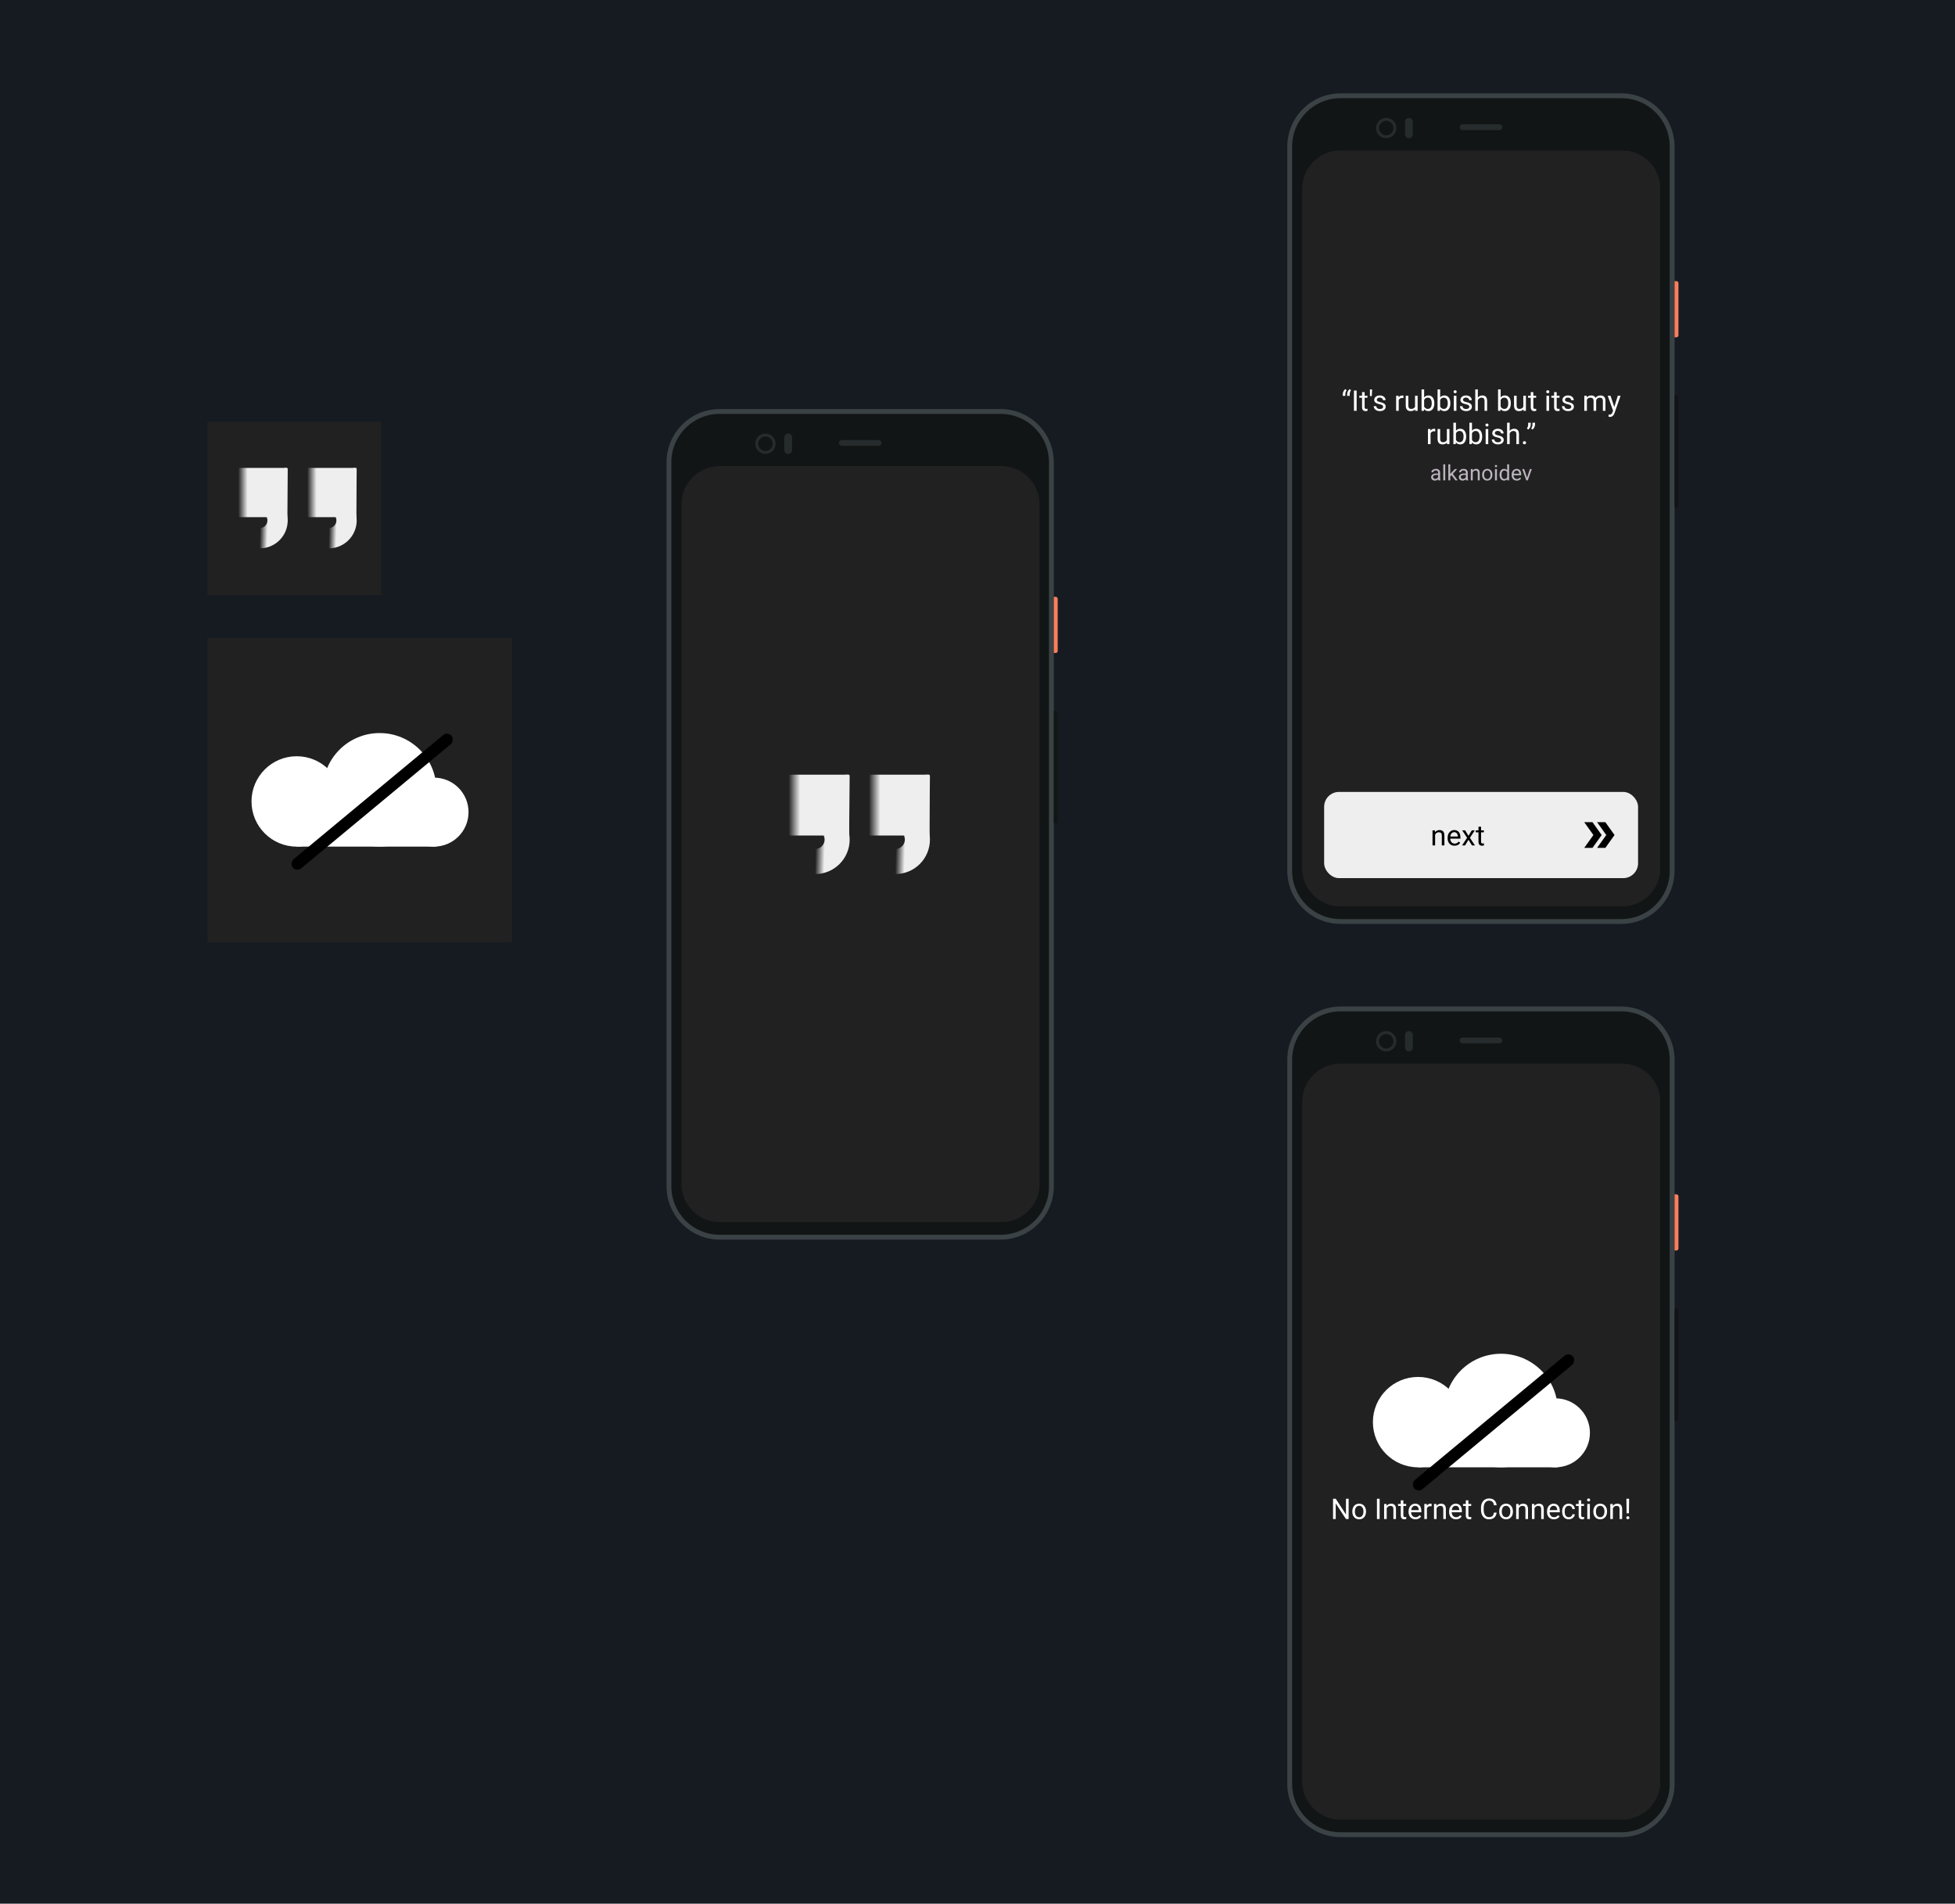 <svg width="3288" height="3202" viewBox="0 0 3288 3202" fill="none" xmlns="http://www.w3.org/2000/svg">
<rect width="3288" height="3202" fill="#161B22"/>
<rect width="512" height="512" transform="translate(349 1073)" fill="#212121"/>
<circle cx="638.5" cy="1328.5" r="95.5" fill="white"/>
<circle cx="730" cy="1366" r="58" fill="white"/>
<circle cx="499" cy="1348" r="76" fill="white"/>
<rect x="499" y="1329" width="235" height="95" fill="white"/>
<rect x="753.023" y="1230" width="20" height="347" rx="10" transform="rotate(50.311 753.023 1230)" fill="black"/>
<rect width="292" height="292" transform="translate(349 709)" fill="#212121"/>
<path d="M401.047 789C401.047 787.895 401.943 787 403.047 787H481.884C482.995 787 483.894 787.906 483.884 789.018L483.18 867.872C483.17 868.97 482.277 869.854 481.18 869.854H403.047C401.943 869.854 401.047 868.959 401.047 867.854V789Z" fill="url(#paint0_linear)"/>
<path d="M436.951 830.427C436.951 829.323 437.847 828.423 438.95 828.47C444.433 828.703 449.838 829.897 454.918 832.001C460.615 834.361 465.79 837.819 470.15 842.179C474.51 846.539 477.968 851.714 480.328 857.411C482.687 863.107 483.902 869.212 483.902 875.378C483.902 881.544 482.687 887.649 480.328 893.345C477.968 899.042 474.51 904.218 470.15 908.577C465.79 912.937 460.614 916.396 454.918 918.755C449.838 920.859 444.433 922.053 438.95 922.286C437.847 922.333 436.951 921.433 436.951 920.329L436.951 890.188C436.951 889.083 437.852 888.204 438.943 888.032C439.939 887.875 440.916 887.601 441.853 887.213C443.407 886.569 444.819 885.625 446.009 884.436C447.198 883.246 448.142 881.834 448.785 880.28C449.429 878.726 449.761 877.06 449.761 875.378C449.761 873.696 449.429 872.03 448.785 870.476C448.142 868.922 447.198 867.51 446.009 866.32C444.819 865.131 443.407 864.187 441.853 863.543C440.916 863.156 439.939 862.881 438.943 862.724C437.852 862.552 436.951 861.673 436.951 860.568V830.427Z" fill="url(#paint1_linear)"/>
<path d="M482.521 787V875.378" stroke="#EEEEEE"/>
<line x1="481.14" y1="787.5" x2="478.378" y2="787.5" stroke="#EEEEEE"/>
<path d="M517.043 789C517.043 787.895 517.939 787 519.043 787H597.88C598.992 787 599.89 787.906 599.88 789.018L599.176 867.872C599.166 868.97 598.274 869.854 597.176 869.854H519.043C517.939 869.854 517.043 868.959 517.043 867.854V789Z" fill="url(#paint2_linear)"/>
<path d="M552.947 830.427C552.947 829.323 553.843 828.423 554.947 828.47C560.43 828.703 565.835 829.897 570.915 832.001C576.611 834.361 581.787 837.819 586.146 842.179C590.506 846.539 593.965 851.714 596.324 857.411C598.684 863.107 599.898 869.212 599.898 875.378C599.898 881.544 598.684 887.649 596.324 893.345C593.965 899.042 590.506 904.218 586.146 908.577C581.787 912.937 576.611 916.396 570.914 918.755C565.835 920.859 560.43 922.053 554.947 922.286C553.843 922.333 552.947 921.433 552.947 920.329L552.947 890.188C552.947 889.083 553.848 888.204 554.939 888.032C555.936 887.875 556.913 887.601 557.849 887.213C559.403 886.569 560.815 885.625 562.005 884.436C563.194 883.246 564.138 881.834 564.782 880.28C565.426 878.726 565.757 877.06 565.757 875.378C565.757 873.696 565.426 872.03 564.782 870.476C564.138 868.922 563.194 867.51 562.005 866.32C560.816 865.131 559.403 864.187 557.849 863.543C556.913 863.156 555.936 862.881 554.939 862.724C553.848 862.552 552.947 861.673 552.947 860.568V830.427Z" fill="url(#paint3_linear)"/>
<path d="M598.517 787V875.378" stroke="#EEEEEE"/>
<line x1="597.136" y1="787.5" x2="594.374" y2="787.5" stroke="#EEEEEE"/>
<path d="M1121 777.747C1121 728.181 1161.15 688 1210.67 688H1682.7C1732.23 688 1772.37 728.181 1772.37 777.747V1995.25C1772.37 2044.82 1732.23 2085 1682.7 2085H1210.67C1161.15 2085 1121 2044.82 1121 1995.25V777.747Z" fill="#3A4245"/>
<path d="M1129.14 777.459C1129.14 732.549 1165.54 696.141 1210.43 696.141H1682.94C1727.83 696.141 1764.23 732.549 1764.23 777.459V1995.54C1764.23 2040.45 1727.83 2076.86 1682.94 2076.86H1210.43C1165.54 2076.86 1129.14 2040.45 1129.14 1995.54V777.459Z" fill="#121515"/>
<path fill-rule="evenodd" clip-rule="evenodd" d="M1410.86 744.987C1410.86 742.289 1413.1 740.103 1415.86 740.103H1477.51C1480.27 740.103 1482.51 742.289 1482.51 744.987C1482.51 747.685 1480.27 749.872 1477.51 749.872H1415.86C1413.1 749.872 1410.86 747.685 1410.86 744.987Z" fill="#262C2D"/>
<path d="M1319.1 735.777C1319.1 732.176 1322.02 729.257 1325.62 729.257C1329.21 729.257 1332.13 732.176 1332.13 735.777V756.966C1332.13 760.567 1329.21 763.486 1325.62 763.486C1322.02 763.486 1319.1 760.567 1319.1 756.966V735.777Z" fill="#262C2D"/>
<path d="M1304.45 746.372C1304.45 755.824 1296.8 763.486 1287.36 763.486C1277.92 763.486 1270.27 755.824 1270.27 746.372C1270.27 736.919 1277.92 729.257 1287.36 729.257C1296.8 729.257 1304.45 736.919 1304.45 746.372Z" fill="#262C2D"/>
<path d="M1299.57 746.372C1299.57 753.123 1294.1 758.596 1287.36 758.596C1280.62 758.596 1275.15 753.123 1275.15 746.372C1275.15 739.62 1280.62 734.147 1287.36 734.147C1294.1 734.147 1299.57 739.62 1299.57 746.372Z" fill="#121515"/>
<path d="M1772.37 1196H1775.63C1777.43 1196 1778.89 1197.51 1778.89 1199.37V1381.5C1778.89 1383.36 1777.43 1384.87 1775.63 1384.87H1772.37V1196Z" fill="#121515"/>
<path d="M1772.37 1003.87H1775.63C1777.43 1003.87 1778.89 1005.38 1778.89 1007.24V1094.93C1778.89 1096.8 1777.43 1098.31 1775.63 1098.31H1772.37V1003.87Z" fill="#FB7E5C"/>
<mask id="mask0" mask-type="alpha" maskUnits="userSpaceOnUse" x="1146" y="784" width="603" height="1272">
<path d="M1146 848.515C1146 812.884 1174.88 784 1210.49 784H1684.02C1719.64 784 1748.52 812.884 1748.52 848.515V1991.11C1748.52 2026.74 1719.64 2055.63 1684.02 2055.63H1210.49C1174.88 2055.63 1146 2026.74 1146 1991.11V848.515Z" fill="white"/>
</mask>
<g mask="url(#mask0)">
<rect x="1146" y="784" width="602.519" height="1271.63" fill="#212121"/>
</g>
<g clip-path="url(#clip0)">
<rect width="283" height="167" transform="translate(1306 1303)" fill="#212121"/>
<path d="M1326.65 1305C1326.65 1303.9 1327.54 1303 1328.65 1303H1426.98C1428.09 1303 1428.99 1303.91 1428.98 1305.02L1428.1 1403.37C1428.09 1404.47 1427.2 1405.35 1426.1 1405.35H1328.65C1327.54 1405.35 1326.65 1404.46 1326.65 1403.35V1305Z" fill="url(#paint4_linear)"/>
<path d="M1371 1356.18C1371 1355.07 1371.9 1354.17 1373 1354.21C1379.93 1354.45 1386.78 1355.93 1393.2 1358.59C1400.23 1361.51 1406.63 1365.78 1412.01 1371.16C1417.4 1376.55 1421.67 1382.94 1424.59 1389.98C1427.5 1397.02 1429 1404.56 1429 1412.18C1429 1419.79 1427.5 1427.34 1424.58 1434.37C1421.67 1441.41 1417.4 1447.8 1412.01 1453.19C1406.63 1458.57 1400.23 1462.85 1393.2 1465.76C1386.78 1468.42 1379.93 1469.9 1373 1470.14C1371.9 1470.18 1371 1469.28 1371 1468.18L1371 1430C1371 1428.9 1371.9 1428.01 1372.99 1427.87C1374.39 1427.7 1375.75 1427.34 1377.06 1426.8C1378.98 1426 1380.72 1424.84 1382.19 1423.37C1383.66 1421.9 1384.82 1420.15 1385.62 1418.23C1386.41 1416.31 1386.82 1414.25 1386.82 1412.18C1386.82 1410.1 1386.41 1408.04 1385.62 1406.12C1384.82 1404.2 1383.66 1402.46 1382.19 1400.99C1380.72 1399.52 1378.98 1398.35 1377.06 1397.56C1375.75 1397.02 1374.39 1396.66 1372.99 1396.48C1371.9 1396.34 1371 1395.46 1371 1394.35V1356.18Z" fill="url(#paint5_linear)"/>
<path d="M1427.29 1303L1427.68 1412.41" stroke="#EEEEEE"/>
<line x1="1425.59" y1="1303.5" x2="1422.18" y2="1303.5" stroke="#EEEEEE"/>
<path d="M1461.65 1305C1461.65 1303.9 1462.54 1303 1463.65 1303H1561.98C1563.09 1303 1563.99 1303.91 1563.98 1305.02L1563.1 1403.37C1563.09 1404.47 1562.2 1405.35 1561.1 1405.35H1463.65C1462.54 1405.35 1461.65 1404.46 1461.65 1403.35V1305Z" fill="url(#paint6_linear)"/>
<path d="M1506 1356.18C1506 1355.07 1506.9 1354.17 1508 1354.21C1514.93 1354.45 1521.78 1355.93 1528.2 1358.59C1535.23 1361.51 1541.63 1365.78 1547.01 1371.16C1552.4 1376.55 1556.67 1382.94 1559.59 1389.98C1562.5 1397.02 1564 1404.56 1564 1412.18C1564 1419.79 1562.5 1427.34 1559.58 1434.37C1556.67 1441.41 1552.4 1447.8 1547.01 1453.19C1541.63 1458.57 1535.23 1462.85 1528.2 1465.76C1521.78 1468.42 1514.93 1469.9 1508 1470.14C1506.9 1470.18 1506 1469.28 1506 1468.18L1506 1430C1506 1428.9 1506.9 1428.01 1507.99 1427.87C1509.39 1427.7 1510.75 1427.34 1512.06 1426.8C1513.98 1426 1515.72 1424.84 1517.19 1423.37C1518.66 1421.9 1519.82 1420.15 1520.62 1418.23C1521.41 1416.31 1521.82 1414.25 1521.82 1412.18C1521.82 1410.1 1521.41 1408.04 1520.62 1406.12C1519.82 1404.2 1518.66 1402.46 1517.19 1400.99C1515.72 1399.52 1513.98 1398.35 1512.06 1397.56C1510.75 1397.02 1509.39 1396.66 1507.99 1396.48C1506.9 1396.34 1506 1395.46 1506 1394.35V1356.18Z" fill="url(#paint7_linear)"/>
<path d="M1562.29 1303L1562.68 1412.41" stroke="#EEEEEE"/>
<line x1="1560.59" y1="1303.5" x2="1557.18" y2="1303.5" stroke="#EEEEEE"/>
</g>
<path d="M2165 1782.75C2165 1733.18 2205.15 1693 2254.67 1693H2726.7C2776.23 1693 2816.37 1733.18 2816.37 1782.75V3000.25C2816.37 3049.82 2776.23 3090 2726.7 3090H2254.67C2205.15 3090 2165 3049.82 2165 3000.25V1782.75Z" fill="#3A4245"/>
<path d="M2173.14 1782.46C2173.14 1737.55 2209.54 1701.14 2254.43 1701.14H2726.94C2771.83 1701.14 2808.23 1737.55 2808.23 1782.46V3000.54C2808.23 3045.45 2771.83 3081.86 2726.94 3081.86H2254.43C2209.54 3081.86 2173.14 3045.45 2173.14 3000.54V1782.46Z" fill="#121515"/>
<path fill-rule="evenodd" clip-rule="evenodd" d="M2454.86 1749.99C2454.86 1747.29 2457.1 1745.1 2459.86 1745.1H2521.51C2524.27 1745.1 2526.51 1747.29 2526.51 1749.99V1749.99C2526.51 1752.68 2524.27 1754.87 2521.51 1754.87H2459.86C2457.1 1754.87 2454.86 1752.68 2454.86 1749.99V1749.99Z" fill="#262C2D"/>
<path d="M2363.1 1740.78C2363.1 1737.18 2366.02 1734.26 2369.62 1734.26V1734.26C2373.21 1734.26 2376.13 1737.18 2376.13 1740.78V1761.97C2376.13 1765.57 2373.21 1768.49 2369.62 1768.49V1768.49C2366.02 1768.49 2363.1 1765.57 2363.1 1761.97V1740.78Z" fill="#262C2D"/>
<path d="M2348.45 1751.37C2348.45 1760.82 2340.8 1768.49 2331.36 1768.49C2321.92 1768.49 2314.27 1760.82 2314.27 1751.37C2314.27 1741.92 2321.92 1734.26 2331.36 1734.26C2340.8 1734.26 2348.45 1741.92 2348.45 1751.37Z" fill="#262C2D"/>
<path d="M2343.57 1751.37C2343.57 1758.12 2338.1 1763.6 2331.36 1763.6C2324.62 1763.6 2319.15 1758.12 2319.15 1751.37C2319.15 1744.62 2324.62 1739.15 2331.36 1739.15C2338.1 1739.15 2343.57 1744.62 2343.57 1751.37Z" fill="#121515"/>
<path d="M2816.37 2201H2819.63C2821.43 2201 2822.89 2202.51 2822.89 2204.37V2386.5C2822.89 2388.36 2821.43 2389.87 2819.63 2389.87H2816.37V2201Z" fill="#121515"/>
<path d="M2816.37 2008.87H2819.63C2821.43 2008.87 2822.89 2010.38 2822.89 2012.24V2099.94C2822.89 2101.8 2821.43 2103.31 2819.63 2103.31H2816.37V2008.87Z" fill="#FB7E5C"/>
<mask id="mask1" mask-type="alpha" maskUnits="userSpaceOnUse" x="2190" y="1789" width="603" height="1272">
<path d="M2190 1853.52C2190 1817.88 2218.88 1789 2254.49 1789H2728.02C2763.64 1789 2792.52 1817.88 2792.52 1853.52V2996.11C2792.52 3031.74 2763.64 3060.63 2728.02 3060.63H2254.49C2218.88 3060.63 2190 3031.74 2190 2996.11V1853.52Z" fill="white"/>
</mask>
<g mask="url(#mask1)">
<rect x="2190" y="1789" width="602.519" height="1271.63" fill="#212121"/>
</g>
<circle cx="2524.5" cy="2372.5" r="95.5" fill="white"/>
<circle cx="2616" cy="2410" r="58" fill="white"/>
<circle cx="2385" cy="2392" r="76" fill="white"/>
<rect x="2385" y="2373" width="235" height="95" fill="white"/>
<rect x="2639.02" y="2274" width="20" height="347" rx="10" transform="rotate(50.311 2639.02 2274)" fill="black"/>
<path d="M2268.19 2555H2263.66L2246.48 2528.7V2555H2241.96V2520.88H2246.48L2263.71 2547.29V2520.88H2268.19V2555ZM2274.35 2542.09C2274.35 2539.6 2274.84 2537.37 2275.8 2535.38C2276.79 2533.4 2278.15 2531.87 2279.88 2530.79C2281.63 2529.71 2283.62 2529.17 2285.86 2529.17C2289.31 2529.17 2292.1 2530.37 2294.23 2532.76C2296.37 2535.15 2297.44 2538.33 2297.44 2542.3V2542.6C2297.44 2545.07 2296.96 2547.29 2296.01 2549.26C2295.07 2551.21 2293.72 2552.73 2291.95 2553.83C2290.2 2554.92 2288.19 2555.47 2285.91 2555.47C2282.47 2555.47 2279.68 2554.27 2277.54 2551.88C2275.41 2549.49 2274.35 2546.33 2274.35 2542.39V2542.09ZM2278.71 2542.6C2278.71 2545.41 2279.36 2547.67 2280.66 2549.38C2281.97 2551.08 2283.72 2551.93 2285.91 2551.93C2288.11 2551.93 2289.86 2551.07 2291.16 2549.35C2292.45 2547.62 2293.1 2545.2 2293.1 2542.09C2293.1 2539.3 2292.44 2537.05 2291.11 2535.34C2289.8 2533.6 2288.05 2532.73 2285.86 2532.73C2283.72 2532.73 2281.99 2533.59 2280.68 2535.29C2279.37 2536.99 2278.71 2539.43 2278.71 2542.6ZM2320.29 2555H2315.79V2520.88H2320.29V2555ZM2331.96 2529.64L2332.1 2532.83C2334.04 2530.39 2336.57 2529.17 2339.7 2529.17C2345.05 2529.17 2347.76 2532.2 2347.8 2538.24V2555H2343.47V2538.22C2343.45 2536.39 2343.03 2535.04 2342.2 2534.16C2341.39 2533.29 2340.12 2532.85 2338.38 2532.85C2336.98 2532.85 2335.74 2533.23 2334.68 2533.98C2333.62 2534.73 2332.79 2535.71 2332.2 2536.93V2555H2327.86V2529.64H2331.96ZM2360.23 2523.5V2529.64H2364.96V2532.99H2360.23V2548.72C2360.23 2549.73 2360.44 2550.5 2360.86 2551.02C2361.28 2551.52 2362 2551.77 2363.02 2551.77C2363.52 2551.77 2364.2 2551.67 2365.08 2551.48V2555C2363.94 2555.31 2362.83 2555.47 2361.75 2555.47C2359.81 2555.47 2358.35 2554.88 2357.37 2553.71C2356.38 2552.54 2355.89 2550.88 2355.89 2548.72V2532.99H2351.27V2529.64H2355.89V2523.5H2360.23ZM2380.57 2555.47C2377.13 2555.47 2374.34 2554.34 2372.18 2552.09C2370.02 2549.83 2368.95 2546.8 2368.95 2543.02V2542.23C2368.95 2539.71 2369.42 2537.47 2370.38 2535.5C2371.34 2533.52 2372.69 2531.97 2374.41 2530.86C2376.14 2529.73 2378.02 2529.17 2380.03 2529.17C2383.33 2529.17 2385.89 2530.26 2387.72 2532.43C2389.55 2534.6 2390.46 2537.71 2390.46 2541.76V2543.56H2373.28C2373.34 2546.06 2374.07 2548.09 2375.46 2549.63C2376.87 2551.16 2378.65 2551.93 2380.8 2551.93C2382.34 2551.93 2383.63 2551.62 2384.7 2550.99C2385.76 2550.37 2386.69 2549.54 2387.48 2548.51L2390.13 2550.57C2388.01 2553.84 2384.82 2555.47 2380.57 2555.47ZM2380.03 2532.73C2378.28 2532.73 2376.81 2533.38 2375.62 2534.66C2374.44 2535.92 2373.7 2537.7 2373.42 2540H2386.12V2539.67C2386 2537.47 2385.41 2535.77 2384.34 2534.56C2383.28 2533.34 2381.84 2532.73 2380.03 2532.73ZM2407.76 2533.53C2407.1 2533.42 2406.39 2533.37 2405.62 2533.37C2402.78 2533.37 2400.85 2534.58 2399.84 2537V2555H2395.5V2529.64H2399.72L2399.79 2532.57C2401.21 2530.3 2403.23 2529.17 2405.84 2529.17C2406.68 2529.17 2407.32 2529.28 2407.76 2529.5V2533.53ZM2415.87 2529.64L2416.01 2532.83C2417.95 2530.39 2420.48 2529.17 2423.6 2529.17C2428.96 2529.17 2431.66 2532.2 2431.71 2538.24V2555H2427.38V2538.22C2427.36 2536.39 2426.94 2535.04 2426.11 2534.16C2425.3 2533.29 2424.02 2532.85 2422.29 2532.85C2420.88 2532.85 2419.65 2533.23 2418.59 2533.98C2417.52 2534.73 2416.7 2535.71 2416.1 2536.93V2555H2411.77V2529.64H2415.87ZM2448.77 2555.47C2445.34 2555.47 2442.54 2554.34 2440.38 2552.09C2438.23 2549.83 2437.15 2546.8 2437.15 2543.02V2542.23C2437.15 2539.71 2437.62 2537.47 2438.58 2535.5C2439.55 2533.52 2440.89 2531.97 2442.61 2530.86C2444.34 2529.73 2446.22 2529.17 2448.23 2529.17C2451.53 2529.17 2454.09 2530.26 2455.92 2532.43C2457.75 2534.6 2458.66 2537.71 2458.66 2541.76V2543.56H2441.48C2441.55 2546.06 2442.27 2548.09 2443.66 2549.63C2445.07 2551.16 2446.85 2551.93 2449.01 2551.93C2450.54 2551.93 2451.84 2551.62 2452.9 2550.99C2453.96 2550.37 2454.89 2549.54 2455.69 2548.51L2458.34 2550.57C2456.21 2553.84 2453.02 2555.47 2448.77 2555.47ZM2448.23 2532.73C2446.48 2532.73 2445.02 2533.38 2443.83 2534.66C2442.64 2535.92 2441.91 2537.7 2441.62 2540H2454.33V2539.67C2454.2 2537.47 2453.61 2535.77 2452.55 2534.56C2451.48 2533.34 2450.05 2532.73 2448.23 2532.73ZM2469.59 2523.5V2529.64H2474.32V2532.99H2469.59V2548.72C2469.59 2549.73 2469.8 2550.5 2470.22 2551.02C2470.64 2551.52 2471.36 2551.77 2472.38 2551.77C2472.88 2551.77 2473.56 2551.67 2474.44 2551.48V2555C2473.3 2555.31 2472.19 2555.47 2471.11 2555.47C2469.17 2555.47 2467.71 2554.88 2466.73 2553.71C2465.74 2552.54 2465.25 2550.88 2465.25 2548.72V2532.99H2460.63V2529.64H2465.25V2523.5H2469.59ZM2517.09 2544.17C2516.67 2547.78 2515.34 2550.57 2513.09 2552.54C2510.85 2554.49 2507.88 2555.47 2504.16 2555.47C2500.12 2555.47 2496.89 2554.02 2494.45 2551.13C2492.03 2548.24 2490.82 2544.38 2490.82 2539.53V2536.25C2490.82 2533.08 2491.38 2530.29 2492.51 2527.88C2493.65 2525.48 2495.26 2523.63 2497.34 2522.35C2499.41 2521.05 2501.82 2520.41 2504.55 2520.41C2508.18 2520.41 2511.09 2521.42 2513.27 2523.45C2515.46 2525.47 2516.73 2528.27 2517.09 2531.84H2512.57C2512.18 2529.12 2511.33 2527.16 2510.02 2525.94C2508.72 2524.72 2506.9 2524.11 2504.55 2524.11C2501.68 2524.11 2499.42 2525.17 2497.78 2527.3C2496.16 2529.42 2495.34 2532.45 2495.34 2536.37V2539.67C2495.34 2543.38 2496.12 2546.32 2497.66 2548.51C2499.21 2550.7 2501.38 2551.79 2504.16 2551.79C2506.66 2551.79 2508.57 2551.23 2509.9 2550.1C2511.24 2548.96 2512.13 2546.98 2512.57 2544.17H2517.09ZM2521.43 2542.09C2521.43 2539.6 2521.91 2537.37 2522.88 2535.38C2523.87 2533.4 2525.23 2531.87 2526.96 2530.79C2528.71 2529.71 2530.7 2529.17 2532.94 2529.17C2536.39 2529.17 2539.18 2530.37 2541.3 2532.76C2543.45 2535.15 2544.52 2538.33 2544.52 2542.3V2542.6C2544.52 2545.07 2544.04 2547.29 2543.09 2549.26C2542.15 2551.21 2540.8 2552.73 2539.03 2553.83C2537.28 2554.92 2535.27 2555.47 2532.98 2555.47C2529.55 2555.47 2526.76 2554.27 2524.62 2551.88C2522.49 2549.49 2521.43 2546.33 2521.43 2542.39V2542.09ZM2525.79 2542.6C2525.79 2545.41 2526.44 2547.67 2527.73 2549.38C2529.05 2551.08 2530.8 2551.93 2532.98 2551.93C2535.19 2551.93 2536.94 2551.07 2538.23 2549.35C2539.53 2547.62 2540.18 2545.2 2540.18 2542.09C2540.18 2539.3 2539.52 2537.05 2538.19 2535.34C2536.88 2533.6 2535.12 2532.73 2532.94 2532.73C2530.8 2532.73 2529.07 2533.59 2527.76 2535.29C2526.45 2536.99 2525.79 2539.43 2525.79 2542.6ZM2554.05 2529.64L2554.2 2532.83C2556.13 2530.39 2558.66 2529.17 2561.79 2529.17C2567.15 2529.17 2569.85 2532.2 2569.9 2538.24V2555H2565.56V2538.22C2565.55 2536.39 2565.12 2535.04 2564.3 2534.16C2563.48 2533.29 2562.21 2532.85 2560.48 2532.85C2559.07 2532.85 2557.84 2533.23 2556.77 2533.98C2555.71 2534.73 2554.88 2535.71 2554.29 2536.93V2555H2549.95V2529.64H2554.05ZM2580.54 2529.64L2580.68 2532.83C2582.62 2530.39 2585.15 2529.17 2588.27 2529.17C2593.63 2529.17 2596.34 2532.2 2596.38 2538.24V2555H2592.05V2538.22C2592.03 2536.39 2591.61 2535.04 2590.78 2534.16C2589.97 2533.29 2588.7 2532.85 2586.96 2532.85C2585.55 2532.85 2584.32 2533.23 2583.26 2533.98C2582.2 2534.73 2581.37 2535.71 2580.77 2536.93V2555H2576.44V2529.64H2580.54ZM2613.45 2555.47C2610.01 2555.47 2607.21 2554.34 2605.05 2552.09C2602.9 2549.83 2601.82 2546.8 2601.82 2543.02V2542.23C2601.82 2539.71 2602.3 2537.47 2603.25 2535.5C2604.22 2533.52 2605.56 2531.97 2607.28 2530.86C2609.02 2529.73 2610.89 2529.17 2612.91 2529.17C2616.2 2529.17 2618.77 2530.26 2620.59 2532.43C2622.42 2534.6 2623.34 2537.71 2623.34 2541.76V2543.56H2606.16C2606.22 2546.06 2606.95 2548.09 2608.34 2549.63C2609.74 2551.16 2611.52 2551.93 2613.68 2551.93C2615.21 2551.93 2616.51 2551.62 2617.57 2550.99C2618.63 2550.37 2619.56 2549.54 2620.36 2548.51L2623.01 2550.57C2620.88 2553.84 2617.7 2555.47 2613.45 2555.47ZM2612.91 2532.73C2611.16 2532.73 2609.69 2533.38 2608.5 2534.66C2607.31 2535.92 2606.58 2537.7 2606.3 2540H2619V2539.67C2618.88 2537.47 2618.28 2535.77 2617.22 2534.56C2616.16 2533.34 2614.72 2532.73 2612.91 2532.73ZM2638.55 2551.93C2640.09 2551.93 2641.45 2551.46 2642.6 2550.52C2643.76 2549.59 2644.4 2548.41 2644.52 2547.01H2648.62C2648.55 2548.46 2648.05 2549.84 2647.12 2551.16C2646.2 2552.47 2644.97 2553.52 2643.42 2554.3C2641.89 2555.08 2640.27 2555.47 2638.55 2555.47C2635.09 2555.47 2632.34 2554.32 2630.3 2552.02C2628.27 2549.71 2627.25 2546.55 2627.25 2542.55V2541.83C2627.25 2539.36 2627.7 2537.16 2628.61 2535.24C2629.52 2533.32 2630.81 2531.83 2632.5 2530.77C2634.2 2529.7 2636.21 2529.17 2638.52 2529.17C2641.37 2529.17 2643.73 2530.02 2645.6 2531.73C2647.49 2533.43 2648.5 2535.64 2648.62 2538.36H2644.52C2644.4 2536.72 2643.77 2535.38 2642.65 2534.33C2641.54 2533.27 2640.16 2532.73 2638.52 2532.73C2636.32 2532.73 2634.61 2533.53 2633.39 2535.12C2632.19 2536.7 2631.59 2538.99 2631.59 2541.99V2542.81C2631.59 2545.73 2632.19 2547.98 2633.39 2549.56C2634.59 2551.14 2636.31 2551.93 2638.55 2551.93ZM2659.38 2523.5V2529.64H2664.12V2532.99H2659.38V2548.72C2659.38 2549.73 2659.59 2550.5 2660.02 2551.02C2660.44 2551.52 2661.16 2551.77 2662.17 2551.77C2662.67 2551.77 2663.36 2551.67 2664.23 2551.48V2555C2663.09 2555.31 2661.98 2555.47 2660.91 2555.47C2658.97 2555.47 2657.51 2554.88 2656.52 2553.71C2655.54 2552.54 2655.05 2550.88 2655.05 2548.72V2532.99H2650.43V2529.64H2655.05V2523.5H2659.38ZM2673.91 2555H2669.58V2529.64H2673.91V2555ZM2669.23 2522.91C2669.23 2522.21 2669.44 2521.62 2669.86 2521.13C2670.3 2520.65 2670.94 2520.41 2671.78 2520.41C2672.62 2520.41 2673.27 2520.65 2673.7 2521.13C2674.14 2521.62 2674.36 2522.21 2674.36 2522.91C2674.36 2523.62 2674.14 2524.2 2673.7 2524.67C2673.27 2525.14 2672.62 2525.38 2671.78 2525.38C2670.94 2525.38 2670.3 2525.14 2669.86 2524.67C2669.44 2524.2 2669.23 2523.62 2669.23 2522.91ZM2679.73 2542.09C2679.73 2539.6 2680.21 2537.37 2681.18 2535.38C2682.16 2533.4 2683.52 2531.87 2685.26 2530.79C2687.01 2529.71 2689 2529.17 2691.23 2529.17C2694.69 2529.17 2697.48 2530.37 2699.6 2532.76C2701.74 2535.15 2702.81 2538.33 2702.81 2542.3V2542.6C2702.81 2545.07 2702.34 2547.29 2701.38 2549.26C2700.45 2551.21 2699.09 2552.73 2697.33 2553.83C2695.58 2554.92 2693.56 2555.47 2691.28 2555.47C2687.84 2555.47 2685.05 2554.27 2682.91 2551.88C2680.79 2549.49 2679.73 2546.33 2679.73 2542.39V2542.09ZM2684.09 2542.6C2684.09 2545.41 2684.73 2547.67 2686.03 2549.38C2687.34 2551.08 2689.09 2551.93 2691.28 2551.93C2693.48 2551.93 2695.23 2551.07 2696.53 2549.35C2697.83 2547.62 2698.48 2545.2 2698.48 2542.09C2698.48 2539.3 2697.81 2537.05 2696.48 2535.34C2695.17 2533.6 2693.42 2532.73 2691.23 2532.73C2689.09 2532.73 2687.37 2533.59 2686.05 2535.29C2684.74 2536.99 2684.09 2539.43 2684.09 2542.6ZM2712.35 2529.64L2712.49 2532.83C2714.43 2530.39 2716.96 2529.17 2720.09 2529.17C2725.45 2529.17 2728.15 2532.2 2728.2 2538.24V2555H2723.86V2538.22C2723.84 2536.39 2723.42 2535.04 2722.59 2534.16C2721.78 2533.29 2720.51 2532.85 2718.77 2532.85C2717.37 2532.85 2716.13 2533.23 2715.07 2533.98C2714.01 2534.73 2713.18 2535.71 2712.59 2536.93V2555H2708.25V2529.64H2712.35ZM2739.59 2545.37H2735.67L2735.37 2520.88H2739.91L2739.59 2545.37ZM2735.2 2552.82C2735.2 2552.12 2735.41 2551.53 2735.84 2551.06C2736.27 2550.58 2736.91 2550.34 2737.76 2550.34C2738.6 2550.34 2739.24 2550.58 2739.68 2551.06C2740.12 2551.53 2740.34 2552.12 2740.34 2552.82C2740.34 2553.52 2740.12 2554.11 2739.68 2554.58C2739.24 2555.03 2738.6 2555.26 2737.76 2555.26C2736.91 2555.26 2736.27 2555.03 2735.84 2554.58C2735.41 2554.11 2735.2 2553.52 2735.2 2552.82Z" fill="white"/>
<path d="M2165 246.747C2165 197.181 2205.15 157 2254.67 157H2726.7C2776.23 157 2816.37 197.181 2816.37 246.747V1464.25C2816.37 1513.82 2776.23 1554 2726.7 1554H2254.67C2205.15 1554 2165 1513.82 2165 1464.25V246.747Z" fill="#3A4245"/>
<path d="M2173.14 246.459C2173.14 201.548 2209.54 165.141 2254.43 165.141H2726.94C2771.83 165.141 2808.23 201.548 2808.23 246.459V1464.54C2808.23 1509.45 2771.83 1545.86 2726.94 1545.86H2254.43C2209.54 1545.86 2173.14 1509.45 2173.14 1464.54V246.459Z" fill="#121515"/>
<path fill-rule="evenodd" clip-rule="evenodd" d="M2454.86 213.987C2454.86 211.289 2457.1 209.103 2459.86 209.103H2521.51C2524.27 209.103 2526.51 211.289 2526.51 213.987C2526.51 216.685 2524.27 218.872 2521.51 218.872H2459.86C2457.1 218.872 2454.86 216.685 2454.86 213.987Z" fill="#262C2D"/>
<path d="M2363.1 204.777C2363.1 201.176 2366.02 198.257 2369.62 198.257C2373.21 198.257 2376.13 201.176 2376.13 204.777V225.966C2376.13 229.567 2373.21 232.486 2369.62 232.486C2366.02 232.486 2363.1 229.567 2363.1 225.966V204.777Z" fill="#262C2D"/>
<path d="M2348.45 215.372C2348.45 224.824 2340.8 232.486 2331.36 232.486C2321.92 232.486 2314.27 224.824 2314.27 215.372C2314.27 205.919 2321.92 198.257 2331.36 198.257C2340.8 198.257 2348.45 205.919 2348.45 215.372Z" fill="#262C2D"/>
<path d="M2343.57 215.371C2343.57 222.123 2338.1 227.596 2331.36 227.596C2324.62 227.596 2319.15 222.123 2319.15 215.371C2319.15 208.62 2324.62 203.147 2331.36 203.147C2338.1 203.147 2343.57 208.62 2343.57 215.371Z" fill="#121515"/>
<path d="M2816.37 665H2819.63C2821.43 665 2822.89 666.51 2822.89 668.373V850.499C2822.89 852.362 2821.43 853.872 2819.63 853.872H2816.37V665Z" fill="#121515"/>
<path d="M2816.37 472.872H2819.63C2821.43 472.872 2822.89 474.382 2822.89 476.245V563.935C2822.89 565.798 2821.43 567.308 2819.63 567.308H2816.37V472.872Z" fill="#FB7E5C"/>
<mask id="mask2" mask-type="alpha" maskUnits="userSpaceOnUse" x="2190" y="253" width="603" height="1272">
<path d="M2190 317.515C2190 281.884 2218.88 253 2254.49 253H2728.02C2763.64 253 2792.52 281.884 2792.52 317.515V1460.11C2792.52 1495.74 2763.64 1524.63 2728.02 1524.63H2254.49C2218.88 1524.63 2190 1495.74 2190 1460.11V317.515Z" fill="white"/>
</mask>
<g mask="url(#mask2)">
<rect x="2190" y="253" width="602.519" height="1271.63" fill="#212121"/>
</g>
<rect x="2227" y="1332" width="527.977" height="145" rx="25" fill="#EEEEEE"/>
<path d="M2413.38 1396.64L2413.52 1399.83C2415.46 1397.39 2417.99 1396.17 2421.12 1396.17C2426.48 1396.17 2429.18 1399.2 2429.23 1405.24V1422H2424.89V1405.22C2424.88 1403.39 2424.45 1402.04 2423.62 1401.16C2422.81 1400.29 2421.54 1399.85 2419.8 1399.85C2418.4 1399.85 2417.16 1400.23 2416.1 1400.98C2415.04 1401.73 2414.21 1402.71 2413.62 1403.93V1422H2409.28V1396.64H2413.38ZM2446.29 1422.47C2442.85 1422.47 2440.05 1421.34 2437.9 1419.09C2435.74 1416.83 2434.66 1413.8 2434.66 1410.02V1409.23C2434.66 1406.71 2435.14 1404.47 2436.09 1402.5C2437.06 1400.52 2438.41 1398.97 2440.12 1397.86C2441.86 1396.73 2443.73 1396.17 2445.75 1396.17C2449.05 1396.17 2451.61 1397.26 2453.44 1399.43C2455.27 1401.6 2456.18 1404.71 2456.18 1408.76V1410.56H2439C2439.06 1413.06 2439.79 1415.09 2441.18 1416.63C2442.59 1418.16 2444.37 1418.93 2446.52 1418.93C2448.05 1418.93 2449.35 1418.62 2450.41 1417.99C2451.48 1417.37 2452.41 1416.54 2453.2 1415.51L2455.85 1417.57C2453.73 1420.84 2450.54 1422.47 2446.29 1422.47ZM2445.75 1399.73C2444 1399.73 2442.53 1400.38 2441.34 1401.66C2440.16 1402.92 2439.42 1404.7 2439.14 1407H2451.84V1406.67C2451.72 1404.47 2451.12 1402.77 2450.06 1401.56C2449 1400.34 2447.56 1399.73 2445.75 1399.73ZM2469.73 1405.9L2475.35 1396.64H2480.41L2472.12 1409.18L2480.67 1422H2475.66L2469.8 1412.51L2463.94 1422H2458.9L2467.45 1409.18L2459.16 1396.64H2464.17L2469.73 1405.9ZM2490.91 1390.5V1396.64H2495.65V1399.99H2490.91V1415.72C2490.91 1416.73 2491.12 1417.5 2491.55 1418.02C2491.97 1418.52 2492.69 1418.77 2493.7 1418.77C2494.2 1418.77 2494.89 1418.67 2495.77 1418.48V1422C2494.62 1422.31 2493.52 1422.47 2492.44 1422.47C2490.5 1422.47 2489.04 1421.88 2488.05 1420.71C2487.07 1419.54 2486.58 1417.88 2486.58 1415.72V1399.99H2481.96V1396.64H2486.58V1390.5H2490.91Z" fill="black"/>
<path d="M2699.93 1382.87H2686.03L2701.48 1404.5L2686.03 1426.13H2699.93L2715.38 1404.5L2699.93 1382.87Z" fill="black"/>
<path d="M2678.3 1382.87H2664.4L2679.85 1404.5L2664.4 1426.13H2678.3L2693.75 1404.5L2678.3 1382.87Z" fill="black"/>
<path d="M2262.39 654.555L2264.88 656.242C2263.42 658.227 2262.67 660.367 2262.62 662.664V665.852H2258.31V663.133C2258.31 661.539 2258.69 659.961 2259.44 658.398C2260.2 656.836 2261.19 655.555 2262.39 654.555ZM2269.77 654.555L2272.26 656.242C2270.8 658.227 2270.05 660.367 2270.01 662.664V665.852H2265.7V663.133C2265.7 661.539 2266.07 659.961 2266.82 658.398C2267.59 656.836 2268.57 655.555 2269.77 654.555ZM2281.63 691H2277.13V656.875H2281.63V691ZM2295.09 659.5V665.641H2299.82V668.992H2295.09V684.719C2295.09 685.734 2295.3 686.5 2295.72 687.016C2296.14 687.516 2296.86 687.766 2297.88 687.766C2298.38 687.766 2299.06 687.672 2299.94 687.484V691C2298.8 691.312 2297.69 691.469 2296.61 691.469C2294.67 691.469 2293.21 690.883 2292.23 689.711C2291.24 688.539 2290.75 686.875 2290.75 684.719V668.992H2286.13V665.641H2290.75V659.5H2295.09ZM2307.55 657.602L2307.06 666.227H2304.04L2304.06 655H2307.55V657.602ZM2326.19 684.273C2326.19 683.102 2325.74 682.195 2324.85 681.555C2323.98 680.898 2322.44 680.336 2320.23 679.867C2318.05 679.398 2316.3 678.836 2315.01 678.18C2313.73 677.523 2312.77 676.742 2312.15 675.836C2311.54 674.93 2311.23 673.852 2311.23 672.602C2311.23 670.523 2312.11 668.766 2313.86 667.328C2315.62 665.891 2317.88 665.172 2320.61 665.172C2323.48 665.172 2325.81 665.914 2327.59 667.398C2329.39 668.883 2330.29 670.781 2330.29 673.094H2325.93C2325.93 671.906 2325.42 670.883 2324.41 670.023C2323.41 669.164 2322.14 668.734 2320.61 668.734C2319.03 668.734 2317.8 669.078 2316.91 669.766C2316.02 670.453 2315.57 671.352 2315.57 672.461C2315.57 673.508 2315.98 674.297 2316.81 674.828C2317.64 675.359 2319.13 675.867 2321.29 676.352C2323.46 676.836 2325.22 677.414 2326.56 678.086C2327.91 678.758 2328.9 679.57 2329.54 680.523C2330.2 681.461 2330.52 682.609 2330.52 683.969C2330.52 686.234 2329.62 688.055 2327.8 689.43C2325.99 690.789 2323.64 691.469 2320.75 691.469C2318.72 691.469 2316.92 691.109 2315.36 690.391C2313.8 689.672 2312.57 688.672 2311.68 687.391C2310.8 686.094 2310.37 684.695 2310.37 683.195H2314.7C2314.78 684.648 2315.36 685.805 2316.44 686.664C2317.53 687.508 2318.97 687.93 2320.75 687.93C2322.39 687.93 2323.7 687.602 2324.69 686.945C2325.69 686.273 2326.19 685.383 2326.19 684.273ZM2360.34 669.531C2359.68 669.422 2358.97 669.367 2358.2 669.367C2355.36 669.367 2353.43 670.578 2352.41 673V691H2348.08V665.641H2352.3L2352.37 668.57C2353.79 666.305 2355.8 665.172 2358.41 665.172C2359.26 665.172 2359.9 665.281 2360.34 665.5V669.531ZM2380 688.492C2378.31 690.477 2375.84 691.469 2372.57 691.469C2369.87 691.469 2367.8 690.688 2366.38 689.125C2364.98 687.547 2364.27 685.219 2364.25 682.141V665.641H2368.59V682.023C2368.59 685.867 2370.15 687.789 2373.27 687.789C2376.59 687.789 2378.79 686.555 2379.88 684.086V665.641H2384.22V691H2380.09L2380 688.492ZM2412.3 678.602C2412.3 682.477 2411.41 685.594 2409.62 687.953C2407.84 690.297 2405.45 691.469 2402.45 691.469C2399.25 691.469 2396.77 690.336 2395.02 688.07L2394.81 691H2390.83V655H2395.16V668.43C2396.91 666.258 2399.33 665.172 2402.41 665.172C2405.48 665.172 2407.9 666.336 2409.65 668.664C2411.41 670.992 2412.3 674.18 2412.3 678.227V678.602ZM2407.96 678.109C2407.96 675.156 2407.39 672.875 2406.25 671.266C2405.11 669.656 2403.47 668.852 2401.33 668.852C2398.47 668.852 2396.41 670.18 2395.16 672.836V683.805C2396.49 686.461 2398.56 687.789 2401.38 687.789C2403.45 687.789 2405.07 686.984 2406.23 685.375C2407.38 683.766 2407.96 681.344 2407.96 678.109ZM2439.25 678.602C2439.25 682.477 2438.36 685.594 2436.58 687.953C2434.8 690.297 2432.41 691.469 2429.41 691.469C2426.2 691.469 2423.73 690.336 2421.98 688.07L2421.77 691H2417.78V655H2422.12V668.43C2423.87 666.258 2426.28 665.172 2429.36 665.172C2432.44 665.172 2434.85 666.336 2436.6 668.664C2438.37 670.992 2439.25 674.18 2439.25 678.227V678.602ZM2434.91 678.109C2434.91 675.156 2434.34 672.875 2433.2 671.266C2432.06 669.656 2430.42 668.852 2428.28 668.852C2425.42 668.852 2423.37 670.18 2422.12 672.836V683.805C2423.45 686.461 2425.52 687.789 2428.33 687.789C2430.41 687.789 2432.02 686.984 2433.18 685.375C2434.34 683.766 2434.91 681.344 2434.91 678.109ZM2449.45 691H2445.11V665.641H2449.45V691ZM2444.76 658.914C2444.76 658.211 2444.97 657.617 2445.39 657.133C2445.83 656.648 2446.47 656.406 2447.31 656.406C2448.16 656.406 2448.8 656.648 2449.23 657.133C2449.67 657.617 2449.89 658.211 2449.89 658.914C2449.89 659.617 2449.67 660.203 2449.23 660.672C2448.8 661.141 2448.16 661.375 2447.31 661.375C2446.47 661.375 2445.83 661.141 2445.39 660.672C2444.97 660.203 2444.76 659.617 2444.76 658.914ZM2471.17 684.273C2471.17 683.102 2470.73 682.195 2469.84 681.555C2468.96 680.898 2467.42 680.336 2465.22 679.867C2463.03 679.398 2461.29 678.836 2459.99 678.18C2458.71 677.523 2457.76 676.742 2457.13 675.836C2456.52 674.93 2456.22 673.852 2456.22 672.602C2456.22 670.523 2457.09 668.766 2458.84 667.328C2460.61 665.891 2462.86 665.172 2465.59 665.172C2468.47 665.172 2470.8 665.914 2472.58 667.398C2474.38 668.883 2475.27 670.781 2475.27 673.094H2470.91C2470.91 671.906 2470.41 670.883 2469.39 670.023C2468.39 669.164 2467.12 668.734 2465.59 668.734C2464.02 668.734 2462.78 669.078 2461.89 669.766C2461 670.453 2460.55 671.352 2460.55 672.461C2460.55 673.508 2460.97 674.297 2461.8 674.828C2462.62 675.359 2464.12 675.867 2466.27 676.352C2468.45 676.836 2470.2 677.414 2471.55 678.086C2472.89 678.758 2473.88 679.57 2474.52 680.523C2475.18 681.461 2475.51 682.609 2475.51 683.969C2475.51 686.234 2474.6 688.055 2472.79 689.43C2470.98 690.789 2468.62 691.469 2465.73 691.469C2463.7 691.469 2461.91 691.109 2460.34 690.391C2458.78 689.672 2457.55 688.672 2456.66 687.391C2455.79 686.094 2455.35 684.695 2455.35 683.195H2459.69C2459.77 684.648 2460.34 685.805 2461.42 686.664C2462.52 687.508 2463.95 687.93 2465.73 687.93C2467.38 687.93 2468.69 687.602 2469.67 686.945C2470.67 686.273 2471.17 685.383 2471.17 684.273ZM2485.49 668.711C2487.41 666.352 2489.91 665.172 2492.99 665.172C2498.35 665.172 2501.05 668.195 2501.1 674.242V691H2496.77V674.219C2496.75 672.391 2496.33 671.039 2495.5 670.164C2494.69 669.289 2493.41 668.852 2491.68 668.852C2490.27 668.852 2489.04 669.227 2487.98 669.977C2486.91 670.727 2486.09 671.711 2485.49 672.93V691H2481.16V655H2485.49V668.711ZM2540.97 678.602C2540.97 682.477 2540.08 685.594 2538.3 687.953C2536.52 690.297 2534.12 691.469 2531.12 691.469C2527.92 691.469 2525.45 690.336 2523.7 688.07L2523.48 691H2519.5V655H2523.84V668.43C2525.59 666.258 2528 665.172 2531.08 665.172C2534.16 665.172 2536.57 666.336 2538.32 668.664C2540.09 670.992 2540.97 674.18 2540.97 678.227V678.602ZM2536.63 678.109C2536.63 675.156 2536.06 672.875 2534.92 671.266C2533.78 669.656 2532.14 668.852 2530 668.852C2527.14 668.852 2525.09 670.18 2523.84 672.836V683.805C2525.16 686.461 2527.23 687.789 2530.05 687.789C2532.12 687.789 2533.74 686.984 2534.9 685.375C2536.05 683.766 2536.63 681.344 2536.63 678.109ZM2562.11 688.492C2560.42 690.477 2557.95 691.469 2554.68 691.469C2551.98 691.469 2549.91 690.688 2548.49 689.125C2547.09 687.547 2546.38 685.219 2546.36 682.141V665.641H2550.7V682.023C2550.7 685.867 2552.26 687.789 2555.38 687.789C2558.7 687.789 2560.9 686.555 2561.99 684.086V665.641H2566.33V691H2562.2L2562.11 688.492ZM2578.82 659.5V665.641H2583.55V668.992H2578.82V684.719C2578.82 685.734 2579.03 686.5 2579.45 687.016C2579.88 687.516 2580.59 687.766 2581.61 687.766C2582.11 687.766 2582.8 687.672 2583.67 687.484V691C2582.53 691.312 2581.42 691.469 2580.34 691.469C2578.41 691.469 2576.95 690.883 2575.96 689.711C2574.98 688.539 2574.48 686.875 2574.48 684.719V668.992H2569.87V665.641H2574.48V659.5H2578.82ZM2605.26 691H2600.92V665.641H2605.26V691ZM2600.57 658.914C2600.57 658.211 2600.78 657.617 2601.2 657.133C2601.64 656.648 2602.28 656.406 2603.12 656.406C2603.97 656.406 2604.61 656.648 2605.05 657.133C2605.48 657.617 2605.7 658.211 2605.7 658.914C2605.7 659.617 2605.48 660.203 2605.05 660.672C2604.61 661.141 2603.97 661.375 2603.12 661.375C2602.28 661.375 2601.64 661.141 2601.2 660.672C2600.78 660.203 2600.57 659.617 2600.57 658.914ZM2618.1 659.5V665.641H2622.84V668.992H2618.1V684.719C2618.1 685.734 2618.31 686.5 2618.73 687.016C2619.16 687.516 2619.88 687.766 2620.89 687.766C2621.39 687.766 2622.08 687.672 2622.95 687.484V691C2621.81 691.312 2620.7 691.469 2619.62 691.469C2617.69 691.469 2616.23 690.883 2615.24 689.711C2614.26 688.539 2613.77 686.875 2613.77 684.719V668.992H2609.15V665.641H2613.77V659.5H2618.1ZM2642.69 684.273C2642.69 683.102 2642.24 682.195 2641.35 681.555C2640.48 680.898 2638.94 680.336 2636.73 679.867C2634.55 679.398 2632.8 678.836 2631.51 678.18C2630.23 677.523 2629.27 676.742 2628.65 675.836C2628.04 674.93 2627.73 673.852 2627.73 672.602C2627.73 670.523 2628.61 668.766 2630.36 667.328C2632.12 665.891 2634.38 665.172 2637.11 665.172C2639.98 665.172 2642.31 665.914 2644.09 667.398C2645.89 668.883 2646.79 670.781 2646.79 673.094H2642.43C2642.43 671.906 2641.92 670.883 2640.91 670.023C2639.91 669.164 2638.64 668.734 2637.11 668.734C2635.53 668.734 2634.3 669.078 2633.41 669.766C2632.52 670.453 2632.07 671.352 2632.07 672.461C2632.07 673.508 2632.48 674.297 2633.31 674.828C2634.14 675.359 2635.63 675.867 2637.79 676.352C2639.96 676.836 2641.72 677.414 2643.06 678.086C2644.41 678.758 2645.4 679.57 2646.04 680.523C2646.7 681.461 2647.02 682.609 2647.02 683.969C2647.02 686.234 2646.12 688.055 2644.3 689.43C2642.49 690.789 2640.14 691.469 2637.25 691.469C2635.22 691.469 2633.42 691.109 2631.86 690.391C2630.3 689.672 2629.07 688.672 2628.18 687.391C2627.3 686.094 2626.87 684.695 2626.87 683.195H2631.2C2631.28 684.648 2631.86 685.805 2632.94 686.664C2634.03 687.508 2635.47 687.93 2637.25 687.93C2638.89 687.93 2640.2 687.602 2641.19 686.945C2642.19 686.273 2642.69 685.383 2642.69 684.273ZM2668.66 665.641L2668.77 668.453C2670.63 666.266 2673.14 665.172 2676.3 665.172C2679.84 665.172 2682.26 666.531 2683.54 669.25C2684.38 668.031 2685.48 667.047 2686.82 666.297C2688.18 665.547 2689.78 665.172 2691.62 665.172C2697.19 665.172 2700.02 668.117 2700.11 674.008V691H2695.77V674.266C2695.77 672.453 2695.36 671.102 2694.53 670.211C2693.7 669.305 2692.31 668.852 2690.36 668.852C2688.75 668.852 2687.41 669.336 2686.35 670.305C2685.29 671.258 2684.67 672.547 2684.5 674.172V691H2680.14V674.383C2680.14 670.695 2678.34 668.852 2674.73 668.852C2671.88 668.852 2669.94 670.062 2668.89 672.484V691H2664.55V665.641H2668.66ZM2714.97 684.648L2720.88 665.641H2725.52L2715.32 694.914C2713.74 699.133 2711.23 701.242 2707.8 701.242L2706.98 701.172L2705.36 700.867V697.352L2706.53 697.445C2708 697.445 2709.14 697.148 2709.95 696.555C2710.78 695.961 2711.46 694.875 2711.99 693.297L2712.95 690.719L2703.91 665.641H2708.64L2714.97 684.648ZM2413.87 725.531C2413.21 725.422 2412.5 725.367 2411.73 725.367C2408.89 725.367 2406.96 726.578 2405.95 729V747H2401.61V721.641H2405.83L2405.9 724.57C2407.32 722.305 2409.34 721.172 2411.95 721.172C2412.79 721.172 2413.43 721.281 2413.87 721.5V725.531ZM2433.53 744.492C2431.84 746.477 2429.37 747.469 2426.1 747.469C2423.4 747.469 2421.34 746.688 2419.91 745.125C2418.51 743.547 2417.8 741.219 2417.78 738.141V721.641H2422.12V738.023C2422.12 741.867 2423.68 743.789 2426.8 743.789C2430.12 743.789 2432.32 742.555 2433.41 740.086V721.641H2437.75V747H2433.62L2433.53 744.492ZM2465.83 734.602C2465.83 738.477 2464.94 741.594 2463.16 743.953C2461.38 746.297 2458.98 747.469 2455.98 747.469C2452.78 747.469 2450.3 746.336 2448.55 744.07L2448.34 747H2444.36V711H2448.7V724.43C2450.45 722.258 2452.86 721.172 2455.94 721.172C2459.02 721.172 2461.43 722.336 2463.18 724.664C2464.95 726.992 2465.83 730.18 2465.83 734.227V734.602ZM2461.49 734.109C2461.49 731.156 2460.92 728.875 2459.78 727.266C2458.64 725.656 2457 724.852 2454.86 724.852C2452 724.852 2449.95 726.18 2448.7 728.836V739.805C2450.02 742.461 2452.09 743.789 2454.91 743.789C2456.98 743.789 2458.6 742.984 2459.76 741.375C2460.91 739.766 2461.49 737.344 2461.49 734.109ZM2492.78 734.602C2492.78 738.477 2491.89 741.594 2490.11 743.953C2488.33 746.297 2485.94 747.469 2482.94 747.469C2479.73 747.469 2477.26 746.336 2475.51 744.07L2475.3 747H2471.31V711H2475.65V724.43C2477.4 722.258 2479.81 721.172 2482.89 721.172C2485.97 721.172 2488.38 722.336 2490.13 724.664C2491.9 726.992 2492.78 730.18 2492.78 734.227V734.602ZM2488.45 734.109C2488.45 731.156 2487.88 728.875 2486.73 727.266C2485.59 725.656 2483.95 724.852 2481.81 724.852C2478.95 724.852 2476.9 726.18 2475.65 728.836V739.805C2476.98 742.461 2479.05 743.789 2481.86 743.789C2483.94 743.789 2485.55 742.984 2486.71 741.375C2487.87 739.766 2488.45 737.344 2488.45 734.109ZM2502.98 747H2498.64V721.641H2502.98V747ZM2498.29 714.914C2498.29 714.211 2498.5 713.617 2498.92 713.133C2499.36 712.648 2500 712.406 2500.84 712.406C2501.69 712.406 2502.33 712.648 2502.77 713.133C2503.2 713.617 2503.42 714.211 2503.42 714.914C2503.42 715.617 2503.2 716.203 2502.77 716.672C2502.33 717.141 2501.69 717.375 2500.84 717.375C2500 717.375 2499.36 717.141 2498.92 716.672C2498.5 716.203 2498.29 715.617 2498.29 714.914ZM2524.7 740.273C2524.7 739.102 2524.26 738.195 2523.37 737.555C2522.49 736.898 2520.95 736.336 2518.75 735.867C2516.56 735.398 2514.82 734.836 2513.52 734.18C2512.24 733.523 2511.29 732.742 2510.66 731.836C2510.05 730.93 2509.75 729.852 2509.75 728.602C2509.75 726.523 2510.62 724.766 2512.38 723.328C2514.14 721.891 2516.39 721.172 2519.12 721.172C2522 721.172 2524.33 721.914 2526.11 723.398C2527.91 724.883 2528.8 726.781 2528.8 729.094H2524.45C2524.45 727.906 2523.94 726.883 2522.92 726.023C2521.92 725.164 2520.66 724.734 2519.12 724.734C2517.55 724.734 2516.31 725.078 2515.42 725.766C2514.53 726.453 2514.09 727.352 2514.09 728.461C2514.09 729.508 2514.5 730.297 2515.33 730.828C2516.16 731.359 2517.65 731.867 2519.8 732.352C2521.98 732.836 2523.73 733.414 2525.08 734.086C2526.42 734.758 2527.41 735.57 2528.05 736.523C2528.71 737.461 2529.04 738.609 2529.04 739.969C2529.04 742.234 2528.13 744.055 2526.32 745.43C2524.51 746.789 2522.16 747.469 2519.27 747.469C2517.23 747.469 2515.44 747.109 2513.88 746.391C2512.31 745.672 2511.09 744.672 2510.2 743.391C2509.32 742.094 2508.88 740.695 2508.88 739.195H2513.22C2513.3 740.648 2513.88 741.805 2514.95 742.664C2516.05 743.508 2517.48 743.93 2519.27 743.93C2520.91 743.93 2522.22 743.602 2523.2 742.945C2524.2 742.273 2524.7 741.383 2524.7 740.273ZM2539.02 724.711C2540.95 722.352 2543.45 721.172 2546.52 721.172C2551.88 721.172 2554.59 724.195 2554.63 730.242V747H2550.3V730.219C2550.28 728.391 2549.86 727.039 2549.03 726.164C2548.22 725.289 2546.95 724.852 2545.21 724.852C2543.8 724.852 2542.57 725.227 2541.51 725.977C2540.45 726.727 2539.62 727.711 2539.02 728.93V747H2534.69V711H2539.02V724.711ZM2561.22 744.727C2561.22 743.977 2561.44 743.352 2561.88 742.852C2562.33 742.352 2563 742.102 2563.89 742.102C2564.78 742.102 2565.45 742.352 2565.91 742.852C2566.38 743.352 2566.61 743.977 2566.61 744.727C2566.61 745.445 2566.38 746.047 2565.91 746.531C2565.45 747.016 2564.78 747.258 2563.89 747.258C2563 747.258 2562.33 747.016 2561.88 746.531C2561.44 746.047 2561.22 745.445 2561.22 744.727ZM2570.38 722.484L2567.92 720.797C2569.38 718.766 2570.12 716.625 2570.17 714.375V711H2574.46V714.047C2574.45 715.609 2574.05 717.172 2573.29 718.734C2572.54 720.281 2571.57 721.531 2570.38 722.484ZM2577.58 722.484L2575.12 720.797C2576.57 718.766 2577.32 716.625 2577.37 714.375V711H2581.66V714.047C2581.64 715.609 2581.25 717.172 2580.48 718.734C2579.73 720.281 2578.77 721.531 2577.58 722.484Z" fill="white"/>
<path d="M2419.25 808C2419.06 807.625 2418.91 806.957 2418.79 805.996C2417.28 807.566 2415.47 808.352 2413.38 808.352C2411.5 808.352 2409.96 807.824 2408.75 806.77C2407.56 805.703 2406.96 804.355 2406.96 802.727C2406.96 800.746 2407.71 799.211 2409.21 798.121C2410.72 797.02 2412.84 796.469 2415.57 796.469H2418.74V794.975C2418.74 793.838 2418.4 792.936 2417.72 792.268C2417.04 791.588 2416.04 791.248 2414.71 791.248C2413.55 791.248 2412.58 791.541 2411.79 792.127C2411.01 792.713 2410.62 793.422 2410.62 794.254H2407.35C2407.35 793.305 2407.68 792.391 2408.35 791.512C2409.03 790.621 2409.94 789.918 2411.09 789.402C2412.25 788.887 2413.52 788.629 2414.9 788.629C2417.1 788.629 2418.81 789.18 2420.05 790.281C2421.3 791.371 2421.94 792.877 2421.99 794.799V803.553C2421.99 805.299 2422.21 806.688 2422.66 807.719V808H2419.25ZM2413.85 805.521C2414.87 805.521 2415.84 805.258 2416.75 804.73C2417.66 804.203 2418.33 803.518 2418.74 802.674V798.771H2416.19C2412.2 798.771 2410.21 799.938 2410.21 802.27C2410.21 803.289 2410.55 804.086 2411.23 804.66C2411.91 805.234 2412.78 805.521 2413.85 805.521ZM2430.62 808H2427.37V781H2430.62V808ZM2441.15 799.193L2439.11 801.32V808H2435.86V781H2439.11V797.33L2440.85 795.238L2446.77 788.98H2450.73L2443.33 796.926L2451.59 808H2447.78L2441.15 799.193ZM2465.83 808C2465.64 807.625 2465.49 806.957 2465.37 805.996C2463.86 807.566 2462.05 808.352 2459.96 808.352C2458.08 808.352 2456.54 807.824 2455.33 806.77C2454.14 805.703 2453.54 804.355 2453.54 802.727C2453.54 800.746 2454.29 799.211 2455.79 798.121C2457.3 797.02 2459.42 796.469 2462.15 796.469H2465.32V794.975C2465.32 793.838 2464.98 792.936 2464.3 792.268C2463.62 791.588 2462.62 791.248 2461.29 791.248C2460.13 791.248 2459.16 791.541 2458.38 792.127C2457.59 792.713 2457.2 793.422 2457.2 794.254H2453.93C2453.93 793.305 2454.26 792.391 2454.93 791.512C2455.61 790.621 2456.52 789.918 2457.67 789.402C2458.83 788.887 2460.1 788.629 2461.49 788.629C2463.68 788.629 2465.39 789.18 2466.64 790.281C2467.88 791.371 2468.52 792.877 2468.57 794.799V803.553C2468.57 805.299 2468.79 806.688 2469.24 807.719V808H2465.83ZM2460.43 805.521C2461.45 805.521 2462.42 805.258 2463.33 804.73C2464.25 804.203 2464.91 803.518 2465.32 802.674V798.771H2462.77C2458.79 798.771 2456.79 799.938 2456.79 802.27C2456.79 803.289 2457.13 804.086 2457.81 804.66C2458.49 805.234 2459.37 805.521 2460.43 805.521ZM2476.74 788.98L2476.85 791.371C2478.3 789.543 2480.2 788.629 2482.54 788.629C2486.56 788.629 2488.59 790.896 2488.63 795.432V808H2485.38V795.414C2485.36 794.043 2485.05 793.029 2484.43 792.373C2483.82 791.717 2482.86 791.389 2481.56 791.389C2480.51 791.389 2479.58 791.67 2478.78 792.232C2477.99 792.795 2477.37 793.533 2476.92 794.447V808H2473.67V788.98H2476.74ZM2492.67 798.314C2492.67 796.451 2493.03 794.775 2493.76 793.287C2494.5 791.799 2495.52 790.65 2496.82 789.842C2498.13 789.033 2499.62 788.629 2501.3 788.629C2503.89 788.629 2505.98 789.525 2507.58 791.318C2509.18 793.111 2509.98 795.496 2509.98 798.473V798.701C2509.98 800.553 2509.63 802.217 2508.91 803.693C2508.21 805.158 2507.2 806.301 2505.87 807.121C2504.56 807.941 2503.05 808.352 2501.34 808.352C2498.76 808.352 2496.67 807.455 2495.06 805.662C2493.47 803.869 2492.67 801.496 2492.67 798.543V798.314ZM2495.94 798.701C2495.94 800.811 2496.43 802.504 2497.4 803.781C2498.38 805.059 2499.7 805.697 2501.34 805.697C2502.99 805.697 2504.3 805.053 2505.27 803.764C2506.25 802.463 2506.73 800.646 2506.73 798.314C2506.73 796.229 2506.23 794.541 2505.24 793.252C2504.25 791.951 2502.94 791.301 2501.3 791.301C2499.7 791.301 2498.4 791.939 2497.42 793.217C2496.43 794.494 2495.94 796.322 2495.94 798.701ZM2517.6 808H2514.34V788.98H2517.6V808ZM2514.08 783.936C2514.08 783.408 2514.24 782.963 2514.55 782.6C2514.88 782.236 2515.36 782.055 2516 782.055C2516.63 782.055 2517.11 782.236 2517.44 782.6C2517.77 782.963 2517.93 783.408 2517.93 783.936C2517.93 784.463 2517.77 784.902 2517.44 785.254C2517.11 785.605 2516.63 785.781 2516 785.781C2515.36 785.781 2514.88 785.605 2514.55 785.254C2514.24 784.902 2514.08 784.463 2514.08 783.936ZM2522.03 798.332C2522.03 795.414 2522.72 793.07 2524.1 791.301C2525.48 789.52 2527.29 788.629 2529.53 788.629C2531.76 788.629 2533.52 789.391 2534.82 790.914V781H2538.07V808H2535.09L2534.93 805.961C2533.63 807.555 2531.82 808.352 2529.5 808.352C2527.29 808.352 2525.49 807.449 2524.1 805.645C2522.72 803.84 2522.03 801.484 2522.03 798.578V798.332ZM2525.28 798.701C2525.28 800.857 2525.72 802.545 2526.61 803.764C2527.5 804.982 2528.73 805.592 2530.3 805.592C2532.37 805.592 2533.87 804.666 2534.82 802.814V794.078C2533.85 792.285 2532.36 791.389 2530.34 791.389C2528.75 791.389 2527.5 792.004 2526.61 793.234C2525.72 794.465 2525.28 796.287 2525.28 798.701ZM2551.03 808.352C2548.45 808.352 2546.35 807.508 2544.74 805.82C2543.12 804.121 2542.31 801.854 2542.31 799.018V798.42C2542.31 796.533 2542.67 794.852 2543.38 793.375C2544.11 791.887 2545.12 790.727 2546.41 789.895C2547.71 789.051 2549.11 788.629 2550.62 788.629C2553.1 788.629 2555.02 789.443 2556.39 791.072C2557.76 792.701 2558.45 795.033 2558.45 798.068V799.422H2545.56C2545.61 801.297 2546.15 802.814 2547.2 803.975C2548.25 805.123 2549.59 805.697 2551.21 805.697C2552.35 805.697 2553.33 805.463 2554.12 804.994C2554.92 804.525 2555.62 803.904 2556.21 803.131L2558.2 804.678C2556.61 807.127 2554.22 808.352 2551.03 808.352ZM2550.62 791.301C2549.31 791.301 2548.21 791.781 2547.32 792.742C2546.43 793.691 2545.88 795.027 2545.67 796.75H2555.2V796.504C2555.1 794.852 2554.66 793.574 2553.86 792.672C2553.06 791.758 2551.98 791.301 2550.62 791.301ZM2568.26 803.588L2572.97 788.98H2576.29L2569.47 808H2566.99L2560.1 788.98H2563.42L2568.26 803.588Z" fill="#BDB4BF"/>
<defs>
<linearGradient id="paint0_linear" x1="483.484" y1="826.999" x2="400.63" y2="826.999" gradientUnits="userSpaceOnUse">
<stop offset="0.81" stop-color="#EEEEEE"/>
<stop offset="1" stop-color="#EEEEEE" stop-opacity="0"/>
</linearGradient>
<linearGradient id="paint1_linear" x1="483.902" y1="904.377" x2="436.951" y2="902.996" gradientUnits="userSpaceOnUse">
<stop offset="0.732" stop-color="#EEEEEE"/>
<stop offset="1" stop-color="#EEEEEE" stop-opacity="0"/>
</linearGradient>
<linearGradient id="paint2_linear" x1="599.48" y1="826.999" x2="516.626" y2="826.999" gradientUnits="userSpaceOnUse">
<stop offset="0.81" stop-color="#EEEEEE"/>
<stop offset="1" stop-color="#EEEEEE" stop-opacity="0"/>
</linearGradient>
<linearGradient id="paint3_linear" x1="599.898" y1="904.377" x2="552.947" y2="902.996" gradientUnits="userSpaceOnUse">
<stop offset="0.732" stop-color="#EEEEEE"/>
<stop offset="1" stop-color="#EEEEEE" stop-opacity="0"/>
</linearGradient>
<linearGradient id="paint4_linear" x1="1428.48" y1="1352.41" x2="1326.13" y2="1352.41" gradientUnits="userSpaceOnUse">
<stop offset="0.81" stop-color="#EEEEEE"/>
<stop offset="1" stop-color="#EEEEEE" stop-opacity="0"/>
</linearGradient>
<linearGradient id="paint5_linear" x1="1429" y1="1448" x2="1371" y2="1446.29" gradientUnits="userSpaceOnUse">
<stop offset="0.732" stop-color="#EEEEEE"/>
<stop offset="1" stop-color="#EEEEEE" stop-opacity="0"/>
</linearGradient>
<linearGradient id="paint6_linear" x1="1563.48" y1="1352.41" x2="1461.13" y2="1352.41" gradientUnits="userSpaceOnUse">
<stop offset="0.81" stop-color="#EEEEEE"/>
<stop offset="1" stop-color="#EEEEEE" stop-opacity="0"/>
</linearGradient>
<linearGradient id="paint7_linear" x1="1564" y1="1448" x2="1506" y2="1446.29" gradientUnits="userSpaceOnUse">
<stop offset="0.732" stop-color="#EEEEEE"/>
<stop offset="1" stop-color="#EEEEEE" stop-opacity="0"/>
</linearGradient>
<clipPath id="clip0">
<rect width="283" height="167" fill="white" transform="translate(1306 1303)"/>
</clipPath>
</defs>
</svg>
